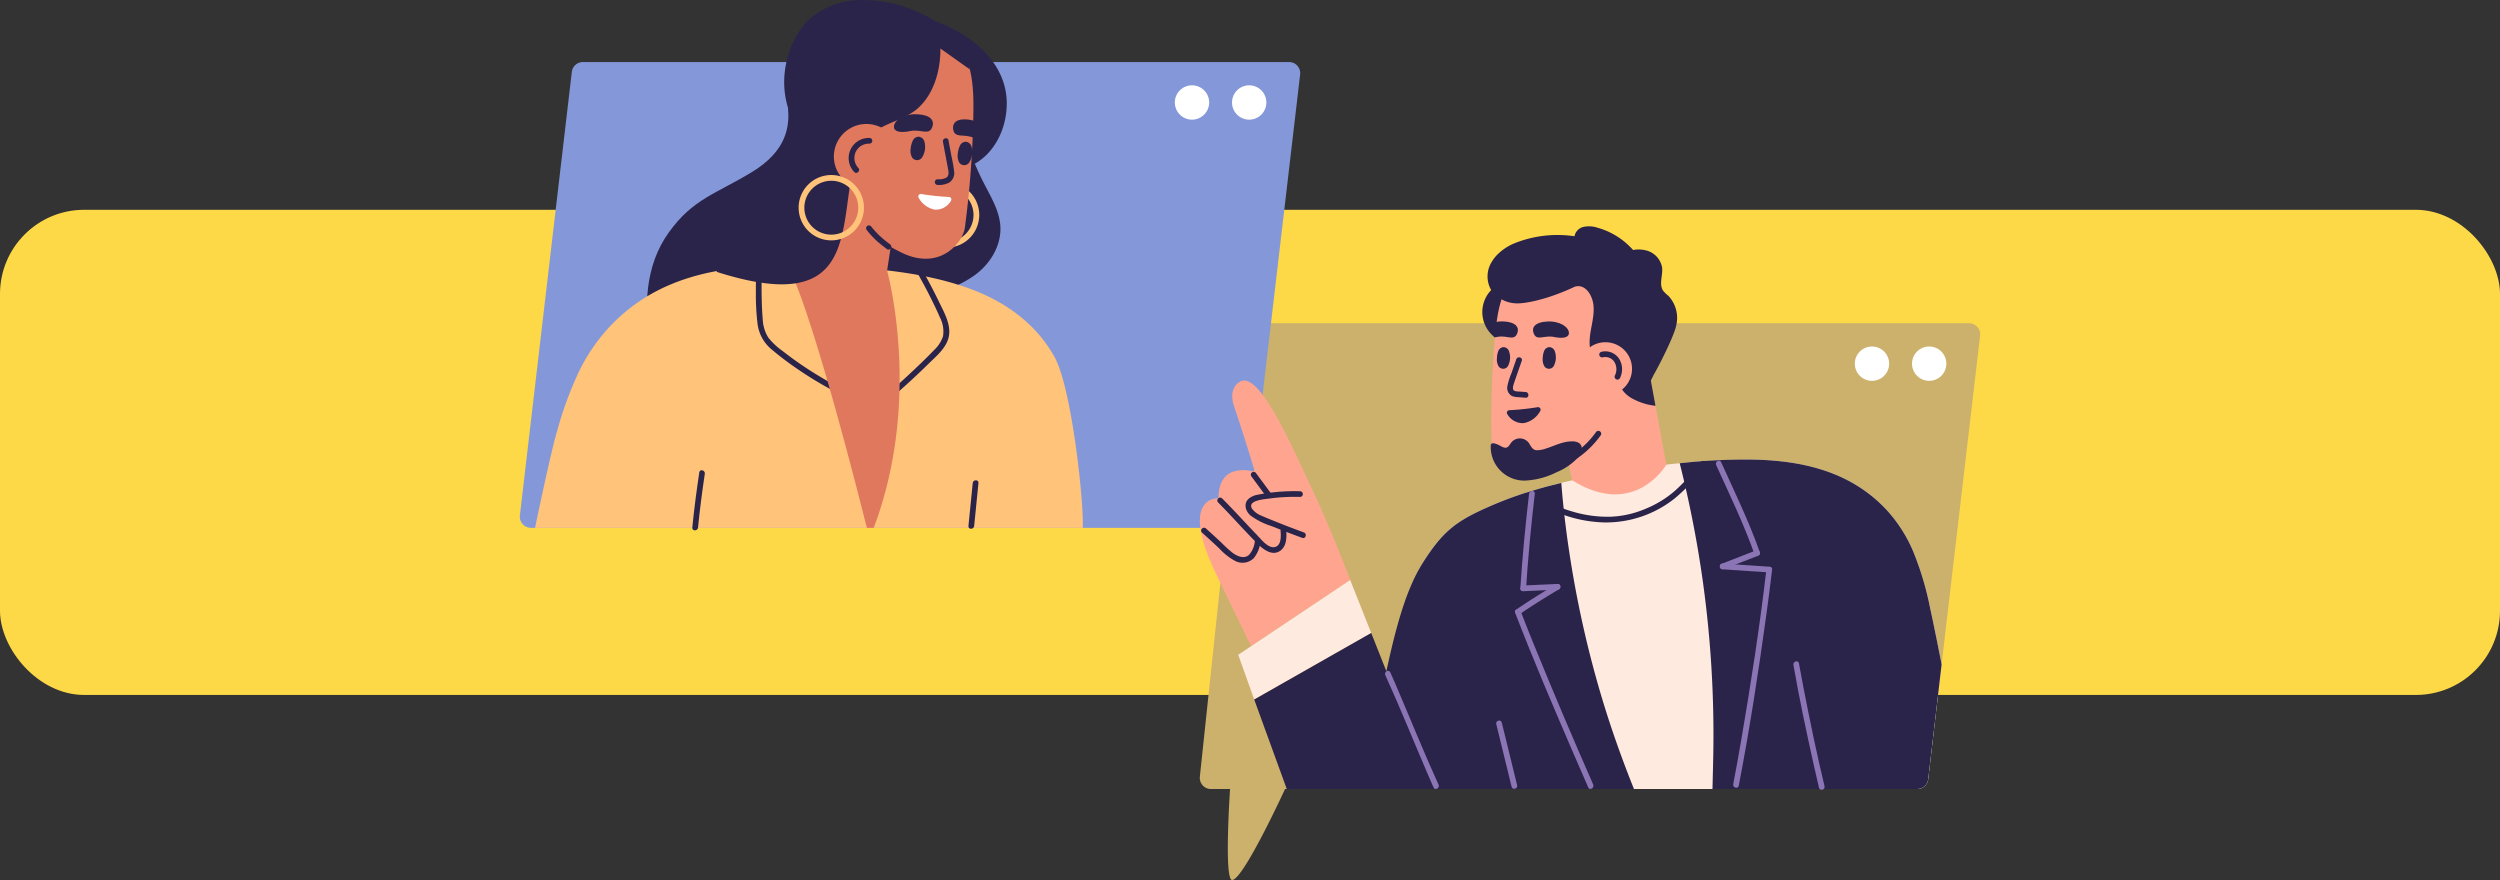<svg xmlns="http://www.w3.org/2000/svg" xmlns:xlink="http://www.w3.org/1999/xlink" width="505" height="177.757" viewBox="0 0 505 177.757">
  <rect x="0" y="0" width="505" height="177.757" fill="#333333" stroke="none"/>
  <defs>
    <clipPath id="clip-path">
      <rect id="Rectángulo_339176" data-name="Rectángulo 339176" width="295" height="177.757" fill="none"/>
    </clipPath>
  </defs>
  <g id="Grupo_997192" data-name="Grupo 997192" transform="translate(-180 -4189.621)">
    <rect id="Rectángulo_338995" data-name="Rectángulo 338995" width="505" height="98" rx="17" transform="translate(180 4232)" fill="#fed947"/>
    <g id="Grupo_983878" data-name="Grupo 983878" transform="translate(285 4189.621)">
      <g id="Grupo_983877" data-name="Grupo 983877" clip-path="url(#clip-path)">
        <path id="Trazado_210548" data-name="Trazado 210548" d="M274.276,56.511H129.039L124.807,92.3,118.9,148.09a2.251,2.251,0,0,0,2.235,2.512H125s-1.255,18.374.415,18.374c2.252,0,10.69-18.374,10.69-18.374H263.783a2.25,2.25,0,0,0,2.235-1.988l10.493-89.59a2.249,2.249,0,0,0-2.235-2.512" transform="translate(18.473 8.781)" fill="#ccb16c"/>
        <path id="Trazado_210549" data-name="Trazado 210549" d="M144.9,104.938H2.251a2.25,2.25,0,0,1-2.236-2.512l10.494-89.59a2.25,2.25,0,0,1,2.235-1.988H155.392a2.249,2.249,0,0,1,2.235,2.512l-10.493,89.59a2.25,2.25,0,0,1-2.235,1.988" transform="translate(0 1.686)" fill="#8498d9"/>
        <path id="Trazado_210550" data-name="Trazado 210550" d="M131.454,18.384a3.466,3.466,0,1,1-3.466-3.466,3.466,3.466,0,0,1,3.466,3.466" transform="translate(19.35 2.318)" fill="#fff"/>
        <path id="Trazado_210551" data-name="Trazado 210551" d="M121.454,18.384a3.466,3.466,0,1,1-3.466-3.466,3.466,3.466,0,0,1,3.466,3.466" transform="translate(17.796 2.318)" fill="#fff"/>
        <path id="Trazado_210552" data-name="Trazado 210552" d="M82.792,32.535c3.807-2.143,6.453-6.809,6.453-12.234,0-7.453-6.069-13.559-14.462-16.573C69,1.652,67,12.847,67,20.3a15.435,15.435,0,0,0,2.084,7.845,12.408,12.408,0,0,0-6.924,3.821C56.272,38.807,57,56.878,71.3,58.535c3.956.459,8.032-1.092,11.3-3.367s5.622-6.121,5.348-10.095c-.21-3.049-1.865-5.775-3.265-8.492q-1.023-1.984-1.888-4.046" transform="translate(9.12 0.54)" fill="#2b244a"/>
        <path id="Trazado_210553" data-name="Trazado 210553" d="M75.5,45.068a6.6,6.6,0,1,1,6.6-6.6,6.6,6.6,0,0,1-6.6,6.6m0-12.04a5.442,5.442,0,1,0,5.443,5.443A5.448,5.448,0,0,0,75.5,33.027" transform="translate(10.707 4.953)" fill="#ffc37a"/>
        <path id="Trazado_210554" data-name="Trazado 210554" d="M50.739,18.935c.284,3.589-.128,8.586-7.317,12.951S31.528,37.273,26.669,44.037c-4.783,6.655-5.343,15.1-3.416,25.11,1.857,9.65,20.29,9.214,35.141,4.307S67.3,60.128,67.3,50.885s3.622-17.069-.885-25.865-15.675-6.085-15.675-6.085" transform="translate(3.452 2.881)" fill="#2b244a"/>
        <path id="Trazado_210555" data-name="Trazado 210555" d="M113.3,99.422H2.666C4.433,90.964,6.212,82.934,7.1,79.953a74.941,74.941,0,0,1,4.363-11.947,36.925,36.925,0,0,1,5.792-8.689c8.029-8.873,18.2-11.681,28.074-12.571a142.61,142.61,0,0,1,23.88.243c8.125.635,15.948,1.941,22.738,4.691,6.79,2.784,12.282,7.129,15.683,13.287,3.52,6.424,5.97,29.921,5.666,34.454" transform="translate(0.414 7.201)" fill="#ffc37a"/>
        <path id="Trazado_210556" data-name="Trazado 210556" d="M41.513,44.957q-.262,3.522-.239,7.056a48.054,48.054,0,0,0,.36,6.675,8,8,0,0,0,2.92,5.078,61.751,61.751,0,0,0,5.168,3.906,73.637,73.637,0,0,0,6.5,3.98c.653.356,1.236-.641.582-1a73.586,73.586,0,0,1-6.826-4.208q-1.695-1.18-3.321-2.456A13.6,13.6,0,0,1,43.8,61.312a7.372,7.372,0,0,1-1.131-3.639c-.126-1.363-.178-2.738-.214-4.106a85.622,85.622,0,0,1,.213-8.61c.055-.742-1.1-.738-1.155,0" transform="translate(6.413 6.9)" fill="#2b244a"/>
        <path id="Trazado_210557" data-name="Trazado 210557" d="M69.43,46.712q1.967,3.324,3.679,6.79c.564,1.146,1.122,2.3,1.623,3.475a6.117,6.117,0,0,1,.638,3.816,6.6,6.6,0,0,1-1.8,2.786c-.838.882-1.709,1.734-2.58,2.581Q68.22,68.847,65.324,71.4c-.559.495.261,1.309.817.817,2.129-1.883,4.221-3.814,6.248-5.808,1.574-1.547,3.682-3.247,4.146-5.526.508-2.5-1.021-5.047-2.065-7.217q-1.858-3.854-4.043-7.534a.578.578,0,0,0-1,.583" transform="translate(10.122 7.125)" fill="#2b244a"/>
        <path id="Trazado_210558" data-name="Trazado 210558" d="M64.333,99.594h-1.4c-2.276-9.1-11.173-43.951-16.014-53.067a12.47,12.47,0,0,0-.8-1.294l20.9,2.4a.089.089,0,0,0,.012.035c.289,1.051,6.99,26.2-2.7,51.923" transform="translate(7.167 7.029)" fill="#e0785e"/>
        <path id="Trazado_210559" data-name="Trazado 210559" d="M52.344,25.555l-6.6,24.339s9.956,7.208,21.342.8l1.659-10.86Z" transform="translate(7.108 3.971)" fill="#e0785e"/>
        <path id="Trazado_210560" data-name="Trazado 210560" d="M48.648,10.972c3.34-11.654,12.816-12.891,23.259-8.4s12.4,9.608,12.329,19.341A203.752,203.752,0,0,1,82.5,46.033c-.5,3.055-5.18,8.853-13.054,4.834A42.489,42.489,0,0,1,53.2,36.619c-2.323-3.468-7.9-13.993-4.556-25.647" transform="translate(7.398 0.025)" fill="#e0785e"/>
        <path id="Trazado_210561" data-name="Trazado 210561" d="M73.149,22.573c-.676,1.78-2.258.349-4.43.8-2,.411-3.331.151-3.307-.9.029-1.27,1.975-2.65,4.81-2.491,2.655.15,3.42,1.3,2.927,2.594" transform="translate(10.164 3.103)" fill="#2b244a"/>
        <path id="Trazado_210562" data-name="Trazado 210562" d="M79.7,24.513c-1.932-.73-3.657.188-3.927-1.63-.2-1.369.785-2.333,3.413-1.911.2.034.409.079.6.122a2.4,2.4,0,0,1-.088,3.419" transform="translate(11.77 3.243)" fill="#2b244a"/>
        <path id="Trazado_210563" data-name="Trazado 210563" d="M71.066,24.726a1.389,1.389,0,0,0-1.041-.825,1.314,1.314,0,0,0-1.245.769,4.572,4.572,0,0,0-.43,1.563,2.9,2.9,0,0,0,.275,1.858,1.216,1.216,0,0,0,2.118-.164,4.018,4.018,0,0,0,.324-3.2" transform="translate(10.615 3.713)" fill="#2b244a"/>
        <path id="Trazado_210564" data-name="Trazado 210564" d="M79.306,25.61a1.389,1.389,0,0,0-1.041-.825,1.314,1.314,0,0,0-1.246.769,4.565,4.565,0,0,0-.43,1.563,2.891,2.891,0,0,0,.275,1.857,1.215,1.215,0,0,0,2.117-.163,4.014,4.014,0,0,0,.325-3.2" transform="translate(11.896 3.85)" fill="#2b244a"/>
        <path id="Trazado_210565" data-name="Trazado 210565" d="M73.116,33.606a4.541,4.541,0,0,0,2.292-.443,2.3,2.3,0,0,0,1.059-2.258,29.054,29.054,0,0,0-.537-3.058l-.617-3.261c-.137-.729-1.251-.421-1.114.307q.5,2.664,1.006,5.329c.116.612.305,1.458-.29,1.887a3.118,3.118,0,0,1-1.8.341.578.578,0,0,0,0,1.155" transform="translate(11.275 3.756)" fill="#2b244a"/>
        <path id="Trazado_210566" data-name="Trazado 210566" d="M80.507,5.625A27.732,27.732,0,0,0,66.968.169C62.616-.247,58.379-.126,53.758,3.34c-3.437,2.579-7.413,10.405-4.91,18.476.728,2.347.816,13.375.816,13.375L34.383,54.905c27.657,8.826,24.842-7.239,27.5-20.569,2-10.057,8.888-8.582,13.228-12.507C80,17.41,79.61,9.8,79.61,9.8l5.946,4.21c-.425-3.04-1.447-5.592-5.048-8.389" transform="translate(5.343 0)" fill="#2b244a"/>
        <path id="Trazado_210567" data-name="Trazado 210567" d="M67.8,26.431a6.572,6.572,0,1,1-8.13-4.5,6.572,6.572,0,0,1,8.13,4.5" transform="translate(8.532 3.368)" fill="#e0785e"/>
        <path id="Trazado_210568" data-name="Trazado 210568" d="M55.348,43.8a6.6,6.6,0,1,1,6.6-6.6,6.605,6.605,0,0,1-6.6,6.6m0-12.04A5.442,5.442,0,1,0,60.79,37.2a5.449,5.449,0,0,0-5.442-5.443" transform="translate(7.575 4.755)" fill="#ffc37a"/>
        <path id="Trazado_210569" data-name="Trazado 210569" d="M60.706,40.39a18.23,18.23,0,0,0,1.864,2.029c.7.645,1.458,1.225,2.214,1.8a.581.581,0,0,0,.79-.208.593.593,0,0,0-.208-.79c-.659-.5-1.378-1.066-2.02-1.66a18.143,18.143,0,0,1-1.823-1.991.581.581,0,0,0-.817,0,.592.592,0,0,0,0,.817" transform="translate(9.408 6.123)" fill="#2b244a"/>
        <path id="Trazado_210570" data-name="Trazado 210570" d="M59.451,30.179a2.917,2.917,0,0,1,.434-4.389,3.082,3.082,0,0,1,1.827-.518.578.578,0,0,0,0-1.155,4.071,4.071,0,0,0-4.11,5.011A4.037,4.037,0,0,0,58.633,31c.514.54,1.33-.278.818-.817" transform="translate(8.935 3.748)" fill="#2b244a"/>
        <path id="Trazado_210571" data-name="Trazado 210571" d="M73.029,37.084a4.741,4.741,0,0,1-3.272-2.378.508.508,0,0,1,.507-.785,49.205,49.205,0,0,0,5.594.6.5.5,0,0,1,.418.758,3.558,3.558,0,0,1-3.248,1.808" transform="translate(10.826 5.27)" fill="#fff"/>
        <path id="Trazado_210572" data-name="Trazado 210572" d="M31.573,82.627c-.555,3.715-1.05,7.44-1.413,11.178-.072.739,1.085.735,1.155,0,.354-3.636.833-7.258,1.371-10.871.109-.728-1-1.041-1.114-.307" transform="translate(4.686 12.775)" fill="#2b244a"/>
        <path id="Trazado_210573" data-name="Trazado 210573" d="M79.305,84.523q-.435,4.345-.869,8.69c-.074.739,1.083.735,1.155,0q.435-4.345.869-8.69c.074-.739-1.083-.734-1.155,0" transform="translate(12.188 13.048)" fill="#2b244a"/>
        <path id="Trazado_210574" data-name="Trazado 210574" d="M250.338,64.047a3.466,3.466,0,1,1-3.466-3.466,3.466,3.466,0,0,1,3.466,3.466" transform="translate(37.823 9.414)" fill="#fff"/>
        <path id="Trazado_210575" data-name="Trazado 210575" d="M240.338,64.047a3.466,3.466,0,1,1-3.466-3.466,3.466,3.466,0,0,1,3.466,3.466" transform="translate(36.269 9.414)" fill="#fff"/>
        <path id="Trazado_210576" data-name="Trazado 210576" d="M263.922,121.737l-2.715,23.177a2.226,2.226,0,0,1-2.091,1.976H149.827c.243-1.317,1.826-18.221,2.334-19.63,3.362-9.463,2.75-19.457,7.071-26.25,4.171-6.516,6.851-8.434,14.4-11.646,7.464-3.177,16.672-5.28,25.326-6.644a162.37,162.37,0,0,1,25.292-2.38c10.364,0,20.866,1.93,28.538,10.156a29.13,29.13,0,0,1,5.326,8.238,61.283,61.283,0,0,1,3.5,11.658c.254,1.144,1.259,5.881,2.311,11.346" transform="translate(23.282 12.484)" fill="#ffeae0"/>
        <path id="Trazado_210577" data-name="Trazado 210577" d="M199.68,63.912l3.675,20.037s-6.384,11.028-19.015,3.143l-2.627-12.216Z" transform="translate(28.237 9.931)" fill="#ffa58f"/>
        <path id="Trazado_210578" data-name="Trazado 210578" d="M181.1,55.422a6.411,6.411,0,1,1-6.411-6.411,6.411,6.411,0,0,1,6.411,6.411" transform="translate(26.149 7.616)" fill="#2b244a"/>
        <path id="Trazado_210579" data-name="Trazado 210579" d="M204.359,53.834c-1.913-11-10.467-13.059-20.469-9.97S171.6,51.442,170.7,60.36a187.568,187.568,0,0,0-.779,22.247c.162,2.846,3.873,8.613,11.477,5.709a39.141,39.141,0,0,0,16.268-11.449c2.468-2.949,8.6-12.035,6.69-23.033" transform="translate(26.393 6.614)" fill="#ffa58f"/>
        <path id="Trazado_210580" data-name="Trazado 210580" d="M183.349,82.019a19,19,0,0,0,6.663-5.825.582.582,0,0,0-.208-.79.589.589,0,0,0-.79.207,17.742,17.742,0,0,1-6.248,5.411c-.66.344-.075,1.343.583,1" transform="translate(28.355 11.705)" fill="#2b244a"/>
        <path id="Trazado_210581" data-name="Trazado 210581" d="M187.477,77.517l-.059-.032a2.714,2.714,0,0,0-1.243-.238c-1.888,0-3.493.891-5.244,1.436a5.5,5.5,0,0,1-1.879.357c-.721-.036-1.05-.56-1.4-1.137a2.239,2.239,0,0,0-3.741-.437,9.274,9.274,0,0,1-.578.789c-.645.66-1.408-.032-2.064-.319-.392-.171-1.46-.649-1.512.129a6.789,6.789,0,0,0,6.838,7.108,15.609,15.609,0,0,0,6.477-1.7,11.9,11.9,0,0,0,4.543-3.235c.59-.823.873-2.15-.135-2.723" transform="translate(26.376 11.908)" fill="#2b244a"/>
        <path id="Trazado_210582" data-name="Trazado 210582" d="M175.065,58.6c-.627,1.638-2.074.319-4.074.734-.149.032-.288.053-.426.075-.82-.415-.783-2.526.351-3.128a6.471,6.471,0,0,1,1.458-.075c2.436.139,3.148,1.192,2.691,2.394" transform="translate(26.417 8.732)" fill="#2b244a"/>
        <path id="Trazado_210583" data-name="Trazado 210583" d="M177.274,58.6c.622,1.639,2.077.321,4.077.733,1.838.379,3.066.14,3.044-.827-.027-1.169-1.819-2.441-4.429-2.293-2.444.137-3.148,1.192-2.693,2.388" transform="translate(27.527 8.733)" fill="#2b244a"/>
        <path id="Trazado_210584" data-name="Trazado 210584" d="M181.223,61.369a1.275,1.275,0,0,0-1.014-.683,1.206,1.206,0,0,0-1.088.795,4.169,4.169,0,0,0-.283,1.465,2.661,2.661,0,0,0,.382,1.685,1.12,1.12,0,0,0,1.933-.3,3.7,3.7,0,0,0,.07-2.962" transform="translate(27.789 9.43)" fill="#2b244a"/>
        <path id="Trazado_210585" data-name="Trazado 210585" d="M173.219,61.369a1.275,1.275,0,0,0-1.014-.683,1.206,1.206,0,0,0-1.088.795,4.17,4.17,0,0,0-.283,1.465,2.661,2.661,0,0,0,.382,1.685,1.12,1.12,0,0,0,1.933-.3,3.7,3.7,0,0,0,.07-2.962" transform="translate(26.545 9.43)" fill="#2b244a"/>
        <path id="Trazado_210586" data-name="Trazado 210586" d="M202.773,69.538c1.076-1.857,4.135-7.857,4.537-9.964a6.5,6.5,0,0,0-1.578-5.957,7.07,7.07,0,0,1-1.048-1.012c-.921-1.31-.049-3.11-.226-4.7a4.332,4.332,0,0,0-3.28-3.481,6.089,6.089,0,0,0-2.588-.07,14.99,14.99,0,0,0-7.262-4.528,5.365,5.365,0,0,0-2.752-.143,2.4,2.4,0,0,0-1.817,1.893A23.364,23.364,0,0,0,174.6,43.006a10.67,10.67,0,0,0-3.449,2.3,7.643,7.643,0,0,0-1.023,1.309,5.547,5.547,0,0,0-.285,5.683,6.369,6.369,0,0,0,4.955,2.823c1.689.154,6.393-.694,12.023-3.358,2.166-.64,3.553,1.786,3.762,3.7.277,2.5-.734,4.915-.776,7.4-.031,2.012.617,4.139,2.692,4.841a4.681,4.681,0,0,0,2.446.117c.181,2.543.915,5.032,3.266,6.415a12.6,12.6,0,0,0,4.906,1.59l-.931-5.076c.2-.447.586-1.217.586-1.217" transform="translate(26.29 6.147)" fill="#2b244a"/>
        <path id="Trazado_210587" data-name="Trazado 210587" d="M195.819,64.3a5.369,5.369,0,1,1-6.2-4.388,5.369,5.369,0,0,1,6.2,4.388" transform="translate(28.772 9.298)" fill="#ffa58f"/>
        <path id="Trazado_210588" data-name="Trazado 210588" d="M172.645,72.571a.514.514,0,0,1,.428-.774,50.127,50.127,0,0,0,5.71-.608.518.518,0,0,1,.518.8,4.837,4.837,0,0,1-3.339,2.426,3.632,3.632,0,0,1-3.316-1.845" transform="translate(26.816 11.061)" fill="#2b244a"/>
        <path id="Trazado_210589" data-name="Trazado 210589" d="M174.46,62.872q-.473,1.364-.947,2.729a14.027,14.027,0,0,0-.852,2.708,1.841,1.841,0,0,0,1.005,2.013,3.91,3.91,0,0,0,1.224.2l1.465.112c.742.057.738-1.1,0-1.155l-1.2-.091a4.343,4.343,0,0,1-.964-.105c-.639-.2-.363-1.065-.211-1.516.515-1.536,1.063-3.062,1.593-4.592.245-.7-.871-1.006-1.114-.307" transform="translate(26.827 9.708)" fill="#2b244a"/>
        <path id="Trazado_210590" data-name="Trazado 210590" d="M189.437,62.641a2.175,2.175,0,0,1,2.262.811,2.82,2.82,0,0,1,.2,2.818.594.594,0,0,0,.207.79.582.582,0,0,0,.79-.207,4,4,0,0,0-.232-4.036,3.334,3.334,0,0,0-3.53-1.291.578.578,0,0,0,.307,1.114" transform="translate(29.326 9.543)" fill="#2b244a"/>
        <path id="Trazado_210591" data-name="Trazado 210591" d="M176.98,87.746c3.891,3.492,9.488,5.124,14.635,5.265a22.3,22.3,0,0,0,14.191-4.841,36.293,36.293,0,0,0,6.266-6.756c.451-.592-.552-1.168-1-.582a37.673,37.673,0,0,1-5.3,5.869,21.412,21.412,0,0,1-5.846,3.552,19.889,19.889,0,0,1-7.262,1.607,24.785,24.785,0,0,1-7.749-1.128,18.969,18.969,0,0,1-7.125-3.8c-.552-.5-1.371.319-.817.817" transform="translate(27.472 12.523)" fill="#2b244a"/>
        <path id="Trazado_210592" data-name="Trazado 210592" d="M149.266,106.819s-3.518-9.5-7.948-18.9c-4.074-8.647-10.352-23.111-14.2-21.226-1.293.633-2.243,2.366-1.3,5.072,1.563,4.5,4.214,13.223,4.214,13.223s-7.36-2.427-7.374,5.322c0,0-4.906-.33-3.524,6.894,0,.025.013.047.017.072.5,2.925,2.335,6.98,3.67,9.665.832,1.673,6.392,13.189,6.392,13.189Z" transform="translate(18.474 10.338)" fill="#ffa58f"/>
        <path id="Trazado_210593" data-name="Trazado 210593" d="M148.222,101.4l4.246,10.709-23.631,13.438-3.236-9.041Z" transform="translate(19.517 15.757)" fill="#ffeae0"/>
        <path id="Trazado_210594" data-name="Trazado 210594" d="M137.907,85.885a38.546,38.546,0,0,0-5.749.263c-.923.112-1.846.247-2.758.431a3.873,3.873,0,0,0-1.876.813c-1.1,1-.645,2.485.33,3.373a14.349,14.349,0,0,0,4.389,2.2q3.031,1.234,6.109,2.347c.7.254,1-.862.307-1.114q-2.879-1.043-5.718-2.188c-.976-.4-1.966-.778-2.923-1.218a4.154,4.154,0,0,1-1.792-1.343c-1.106-1.708,2.459-1.945,3.345-2.069a37.845,37.845,0,0,1,6.336-.341.578.578,0,0,0,0-1.155" transform="translate(19.716 13.343)" fill="#2b244a"/>
        <path id="Trazado_210595" data-name="Trazado 210595" d="M134.722,93.658c.076.986.2,2.8-.942,3.263-1.453.594-3.09-1.627-3.948-2.514-2.319-2.4-4.55-4.886-6.909-7.249a.578.578,0,0,0-.817.817c2.787,2.791,5.368,5.785,8.185,8.545,1.14,1.117,2.913,2.334,4.448,1.163,1.195-.91,1.244-2.662,1.138-4.025-.058-.736-1.213-.743-1.155,0" transform="translate(18.948 13.517)" fill="#2b244a"/>
        <path id="Trazado_210596" data-name="Trazado 210596" d="M127.887,83.365q1.478,2.005,2.96,4.01a.6.6,0,0,0,.79.207.58.58,0,0,0,.208-.79l-2.962-4.01a.594.594,0,0,0-.79-.207.582.582,0,0,0-.206.79" transform="translate(19.859 12.819)" fill="#2b244a"/>
        <path id="Trazado_210597" data-name="Trazado 210597" d="M129.983,94.846a4.851,4.851,0,0,1-1.18,2.888c-.981.913-2.4.283-3.321-.393a26.832,26.832,0,0,1-2.283-2.083q-1.534-1.43-3.091-2.836c-.551-.5-1.371.318-.818.817q1.78,1.6,3.526,3.243a12.175,12.175,0,0,0,3.129,2.469,3.233,3.233,0,0,0,3.815-.543,6.478,6.478,0,0,0,1.377-3.562c.1-.735-1.058-.728-1.155,0" transform="translate(18.508 14.337)" fill="#2b244a"/>
        <path id="Trazado_210598" data-name="Trazado 210598" d="M253.382,110.391a61.283,61.283,0,0,0-3.5-11.658,29.13,29.13,0,0,0-5.326-8.238c-7.672-8.226-18.174-10.156-28.538-10.156a124.973,124.973,0,0,0-13.229.751,224.136,224.136,0,0,1,4.726,24.252,224.921,224.921,0,0,1,2.057,34.592c-.046,2.392-.162,6.955-.162,6.955h41.479a2.226,2.226,0,0,0,2.091-1.976l2.715-23.177c-1.051-5.465-2.057-10.2-2.311-11.346" transform="translate(31.511 12.484)" fill="#2b244a"/>
        <path id="Trazado_210599" data-name="Trazado 210599" d="M195.447,127.055a213.667,213.667,0,0,1-6.332-28.538q-1.075-7.019-1.629-14.084c-.6.139-1.19.289-1.779.439s-1.178.3-1.756.462-1.167.324-1.745.5-1.121.335-1.687.52h-.035c-.543.173-1.075.347-1.606.531-1.132.381-2.23.786-3.3,1.213-.531.208-1.051.416-1.56.635-7.545,3.212-10.225,5.13-14.4,11.646-4.321,6.794-6.436,16.9-8.954,29.22-.3,1.467-3.073,15.344-3.316,16.661h54.815c-2.507-6.251-4.81-12.744-6.716-19.2" transform="translate(22.897 13.12)" fill="#2b244a"/>
        <path id="Trazado_210600" data-name="Trazado 210600" d="M152.033,110.668,128.4,124.107l6.576,18.078h29.55Z" transform="translate(19.952 17.197)" fill="#2b244a"/>
        <path id="Trazado_210601" data-name="Trazado 210601" d="M151.328,118.163c2.91,6.358,5.514,12.868,8.273,19.293.488,1.137.965,2.278,1.479,3.4.31.675,1.306.088,1-.583-2.91-6.358-5.514-12.869-8.273-19.293-.488-1.137-.965-2.28-1.48-3.4-.308-.675-1.3-.089-1,.583" transform="translate(23.506 18.224)" fill="#8c75b5"/>
        <path id="Trazado_210602" data-name="Trazado 210602" d="M176.691,86.391c-.742,6.357-1.353,12.731-1.765,19.118-.047.742,1.108.739,1.155,0,.412-6.387,1.024-12.761,1.765-19.118.087-.737-1.07-.731-1.155,0" transform="translate(27.182 13.339)" fill="#8c75b5"/>
        <path id="Trazado_210603" data-name="Trazado 210603" d="M209.168,81.422c2.689,5.924,5.544,11.791,7.713,17.933.246.7,1.362.4,1.114-.307-2.2-6.236-5.1-12.194-7.829-18.209-.307-.676-1.3-.089-1,.583" transform="translate(32.494 12.515)" fill="#8c75b5"/>
        <path id="Trazado_210604" data-name="Trazado 210604" d="M218.848,99.649c-1.349,11.591-3.141,23.144-5.118,34.642-.5,2.909-1.02,5.815-1.579,8.713-.14.727.974,1.039,1.115.307,2.226-11.542,4.016-23.184,5.609-34.829.4-2.942.786-5.884,1.129-8.833.086-.737-1.07-.731-1.155,0" transform="translate(32.964 15.399)" fill="#8c75b5"/>
        <path id="Trazado_210605" data-name="Trazado 210605" d="M174.019,107.212c3.67,9.542,7.7,18.953,11.746,28.341q1.5,3.483,3.027,6.958c.3.678,1.294.091,1-.583Q183.66,128,177.916,113.911c-.946-2.328-1.881-4.661-2.783-7.006-.263-.686-1.382-.388-1.114.307" transform="translate(27.035 16.552)" fill="#8c75b5"/>
        <path id="Trazado_210606" data-name="Trazado 210606" d="M210.527,100.03l6.958-2.7a.594.594,0,0,0,.4-.711.582.582,0,0,0-.711-.4l-6.958,2.7a.594.594,0,0,0-.4.711.582.582,0,0,0,.711.4" transform="translate(32.6 14.946)" fill="#8c75b5"/>
        <path id="Trazado_210607" data-name="Trazado 210607" d="M175.5,103.56c2.315-.107,4.632-.2,6.949-.31.739-.035.744-1.19,0-1.155-2.317.107-4.633.2-6.949.31-.741.035-.744,1.19,0,1.155" transform="translate(27.185 15.865)" fill="#8c75b5"/>
        <path id="Trazado_210608" data-name="Trazado 210608" d="M210.371,99.686l9.415.63c.743.05.739-1.106,0-1.155l-9.415-.63c-.743-.05-.739,1.106,0,1.155" transform="translate(32.603 15.31)" fill="#8c75b5"/>
        <path id="Trazado_210609" data-name="Trazado 210609" d="M222.674,116.341c1.16,6.722,2.6,13.406,4.073,20.065.352,1.587.712,3.174,1.092,4.756.174.722,1.289.416,1.115-.307-1.586-6.582-2.952-13.227-4.246-19.872-.321-1.646-.634-3.3-.92-4.949-.126-.731-1.24-.421-1.114.307" transform="translate(34.6 17.966)" fill="#8c75b5"/>
        <path id="Trazado_210610" data-name="Trazado 210610" d="M170.72,126.691q1.548,6.329,3.1,12.658c.177.722,1.291.416,1.114-.307q-1.548-6.329-3.1-12.658c-.177-.722-1.291-.416-1.114.307" transform="translate(26.525 19.575)" fill="#8c75b5"/>
        <path id="Trazado_210611" data-name="Trazado 210611" d="M174.861,108.245q3.924-2.665,8.022-5.073a.578.578,0,0,0-.583-1q-4.09,2.4-8.022,5.073c-.611.415-.033,1.417.583,1" transform="translate(27.041 15.864)" fill="#8c75b5"/>
      </g>
    </g>
  </g>
</svg>
